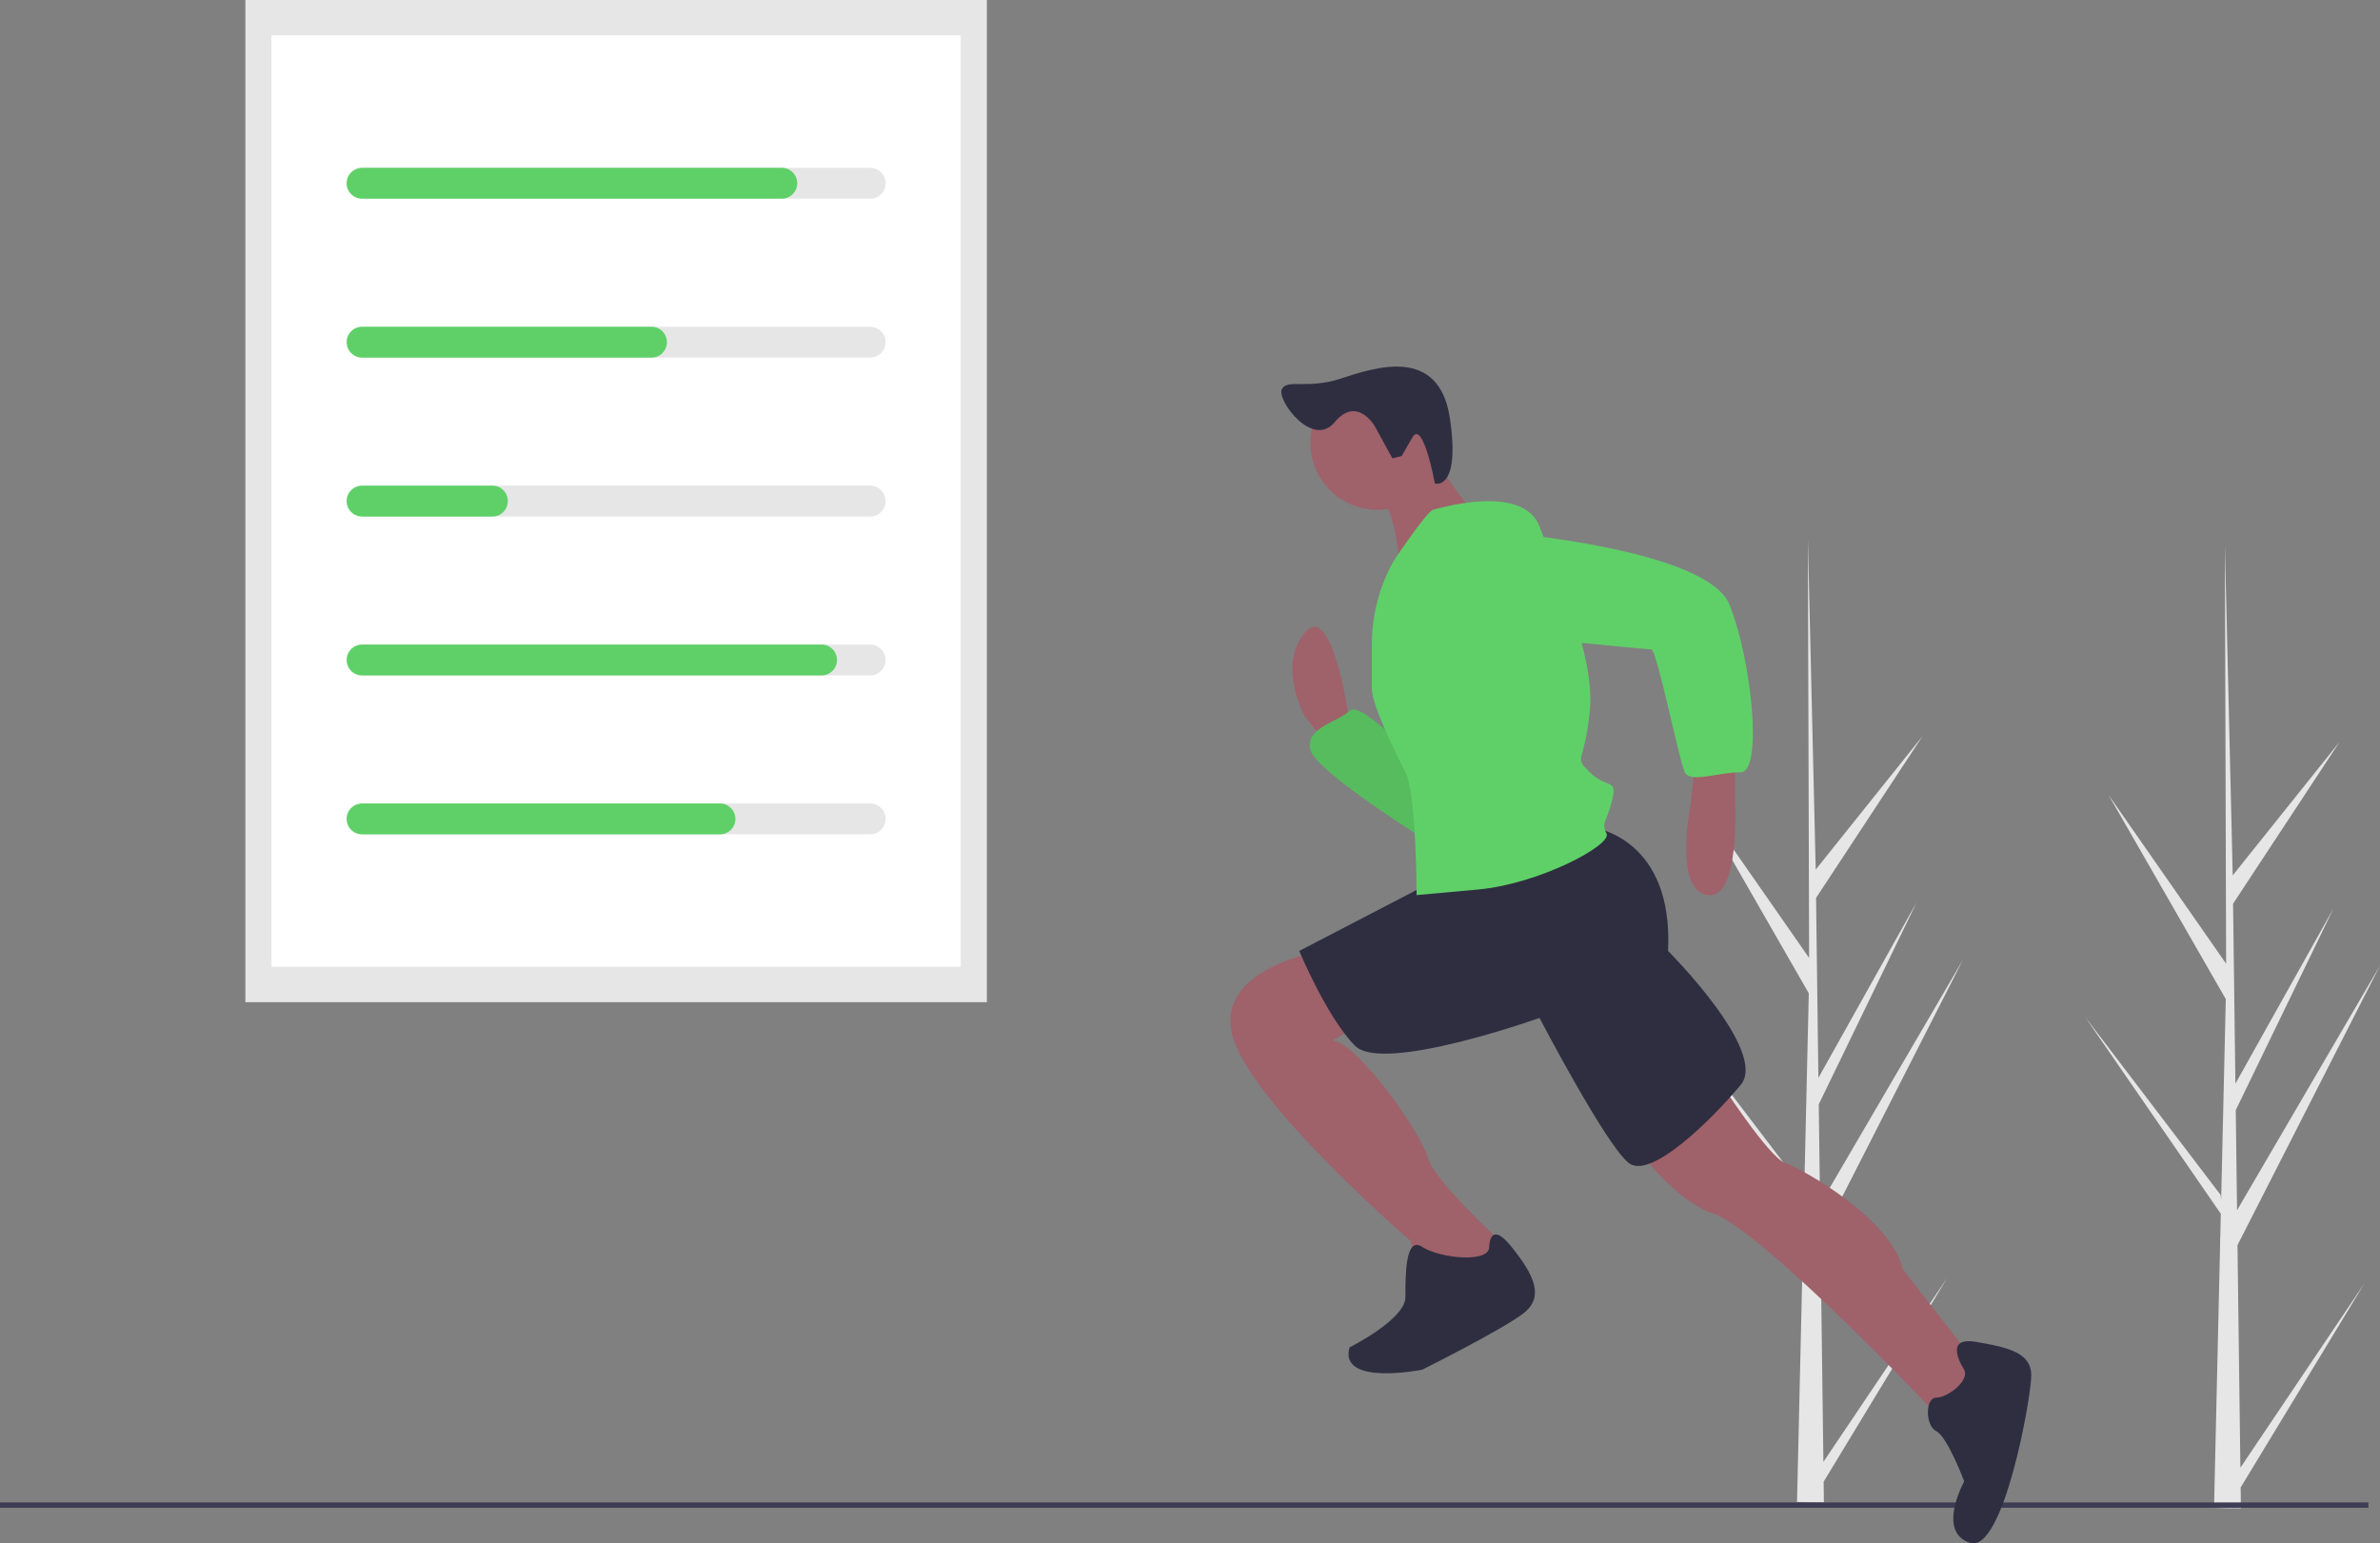 <svg width="313" height="203" viewBox="0 0 313 203" fill="none" xmlns="http://www.w3.org/2000/svg">
<rect x="0" y="0" width="313" height="203" fill="#808080" stroke="none"/>
<g clip-path="url(#clip0_165_655)">
<path d="M239.799 192.28L256.094 168.062L239.832 194.885L239.866 197.61C238.676 197.619 237.498 197.6 236.332 197.551L237.14 162.521L237.118 162.251L237.148 162.199L237.225 158.889L219.38 132.996L237.204 156.412L237.267 157.111L237.878 130.645L222.464 103.8L237.922 125.996L237.76 71.165L237.761 70.982L237.766 71.162L238.789 114.376L252.837 96.822L238.835 118.099L239.142 141.772L252.068 118.668L239.189 145.252L239.36 158.416L258.159 126.232L239.417 163.008L239.799 192.28Z" fill="#E6E6E6"/>
<path d="M294.64 193.043L310.935 168.825L294.673 195.648L294.707 198.373C293.518 198.382 292.339 198.362 291.173 198.314L291.981 163.284L291.959 163.014L291.989 162.962L292.066 159.652L274.221 133.758L292.045 157.174L292.108 157.874L292.719 131.408L277.305 104.563L292.763 126.759L292.601 71.928L292.602 71.745L292.607 71.925L293.63 115.139L307.678 97.585L293.676 118.862L293.983 142.535L306.91 119.431L294.03 146.015L294.201 159.179L313 126.995L294.258 163.771L294.64 193.043Z" fill="#E6E6E6"/>
<path d="M129.784 0H32.27V131.816H129.784V0Z" fill="#E6E6E6"/>
<path d="M126.348 4.645H35.706V127.171H126.348V4.645Z" fill="white"/>
<path d="M114.433 26.136H47.911C47.372 26.135 46.855 25.921 46.474 25.54C46.094 25.159 45.88 24.642 45.88 24.104C45.88 23.565 46.094 23.049 46.474 22.668C46.855 22.287 47.372 22.072 47.911 22.071H114.433C114.701 22.071 114.965 22.123 115.212 22.225C115.459 22.327 115.684 22.477 115.873 22.666C116.062 22.854 116.212 23.078 116.315 23.325C116.417 23.572 116.47 23.837 116.47 24.104C116.47 24.371 116.417 24.635 116.315 24.882C116.212 25.129 116.062 25.353 115.873 25.541C115.684 25.73 115.459 25.88 115.212 25.982C114.965 26.084 114.701 26.136 114.433 26.136Z" fill="#E6E6E6"/>
<path d="M114.433 47.038H47.911C47.372 47.037 46.855 46.823 46.474 46.442C46.094 46.061 45.88 45.544 45.88 45.006C45.88 44.467 46.094 43.951 46.474 43.57C46.855 43.189 47.372 42.974 47.911 42.974H114.433C114.701 42.973 114.965 43.026 115.212 43.128C115.459 43.23 115.684 43.379 115.873 43.568C116.062 43.757 116.212 43.981 116.315 44.227C116.417 44.474 116.47 44.739 116.47 45.006C116.47 45.273 116.417 45.537 116.315 45.784C116.212 46.031 116.062 46.255 115.873 46.444C115.684 46.632 115.459 46.782 115.212 46.884C114.965 46.986 114.701 47.038 114.433 47.038Z" fill="#E6E6E6"/>
<path d="M114.433 67.94H47.911C47.372 67.939 46.855 67.725 46.474 67.344C46.094 66.963 45.88 66.447 45.88 65.908C45.88 65.37 46.094 64.853 46.474 64.472C46.855 64.091 47.372 63.877 47.911 63.876H114.433C114.701 63.876 114.965 63.928 115.212 64.03C115.459 64.132 115.684 64.281 115.873 64.47C116.062 64.659 116.212 64.883 116.315 65.13C116.417 65.376 116.47 65.641 116.47 65.908C116.47 66.175 116.417 66.44 116.315 66.686C116.212 66.933 116.062 67.157 115.873 67.346C115.684 67.535 115.459 67.684 115.212 67.786C114.965 67.888 114.701 67.941 114.433 67.94Z" fill="#E6E6E6"/>
<path d="M114.433 88.843H47.911C47.372 88.842 46.855 88.627 46.474 88.246C46.094 87.865 45.88 87.349 45.88 86.81C45.88 86.272 46.094 85.755 46.474 85.374C46.855 84.993 47.372 84.779 47.911 84.778H114.433C114.701 84.778 114.965 84.83 115.212 84.932C115.459 85.034 115.684 85.184 115.873 85.372C116.062 85.561 116.212 85.785 116.315 86.032C116.417 86.279 116.47 86.543 116.47 86.81C116.47 87.077 116.417 87.342 116.315 87.589C116.212 87.835 116.062 88.059 115.873 88.248C115.684 88.437 115.459 88.587 115.212 88.689C114.965 88.79 114.701 88.843 114.433 88.843Z" fill="#E6E6E6"/>
<path d="M114.433 109.745H47.911C47.372 109.744 46.855 109.53 46.474 109.149C46.094 108.768 45.88 108.251 45.88 107.713C45.88 107.174 46.094 106.658 46.474 106.277C46.855 105.896 47.372 105.681 47.911 105.68H114.433C114.701 105.68 114.965 105.732 115.212 105.834C115.459 105.936 115.684 106.086 115.873 106.275C116.062 106.463 116.212 106.688 116.315 106.934C116.417 107.181 116.47 107.446 116.47 107.713C116.47 107.98 116.417 108.244 116.315 108.491C116.212 108.738 116.062 108.962 115.873 109.151C115.684 109.339 115.459 109.489 115.212 109.591C114.965 109.693 114.701 109.745 114.433 109.745Z" fill="#E6E6E6"/>
<path d="M102.814 26.136H47.62C47.353 26.136 47.088 26.084 46.841 25.982C46.594 25.88 46.37 25.73 46.181 25.541C45.992 25.353 45.841 25.129 45.739 24.882C45.637 24.635 45.584 24.371 45.584 24.104C45.584 23.837 45.637 23.572 45.739 23.325C45.841 23.078 45.992 22.854 46.181 22.666C46.37 22.477 46.594 22.327 46.841 22.225C47.088 22.123 47.353 22.071 47.62 22.071H102.814C103.353 22.072 103.869 22.287 104.25 22.668C104.631 23.049 104.845 23.565 104.845 24.104C104.845 24.642 104.631 25.159 104.25 25.54C103.869 25.921 103.353 26.135 102.814 26.136Z" fill="#5FD068"/>
<path d="M85.675 47.038H47.62C47.081 47.038 46.564 46.824 46.182 46.443C45.801 46.062 45.587 45.545 45.587 45.006C45.587 44.467 45.801 43.95 46.182 43.569C46.564 43.188 47.081 42.974 47.62 42.974H85.675C85.942 42.973 86.207 43.026 86.454 43.128C86.701 43.23 86.925 43.379 87.114 43.568C87.303 43.757 87.453 43.981 87.556 44.227C87.658 44.474 87.711 44.739 87.711 45.006C87.711 45.273 87.658 45.537 87.556 45.784C87.453 46.031 87.303 46.255 87.114 46.444C86.925 46.632 86.701 46.782 86.454 46.884C86.207 46.986 85.942 47.038 85.675 47.038Z" fill="#5FD068"/>
<path d="M64.759 67.94H47.62C47.353 67.941 47.088 67.888 46.841 67.786C46.594 67.684 46.37 67.535 46.181 67.346C45.992 67.157 45.841 66.933 45.739 66.686C45.637 66.44 45.584 66.175 45.584 65.908C45.584 65.641 45.637 65.376 45.739 65.13C45.841 64.883 45.992 64.659 46.181 64.47C46.37 64.281 46.594 64.132 46.841 64.03C47.088 63.928 47.353 63.876 47.62 63.876H64.759C65.298 63.877 65.815 64.091 66.195 64.472C66.576 64.853 66.79 65.37 66.79 65.908C66.79 66.447 66.576 66.963 66.195 67.344C65.815 67.725 65.298 67.939 64.759 67.94Z" fill="#5FD068"/>
<path d="M108.043 88.843H47.62C47.081 88.843 46.564 88.628 46.182 88.247C45.801 87.866 45.587 87.349 45.587 86.81C45.587 86.271 45.801 85.754 46.182 85.373C46.564 84.992 47.081 84.778 47.62 84.778H108.043C108.582 84.778 109.099 84.992 109.48 85.373C109.862 85.754 110.076 86.271 110.076 86.81C110.076 87.349 109.862 87.866 109.48 88.247C109.099 88.628 108.582 88.843 108.043 88.843Z" fill="#5FD068"/>
<path d="M94.68 109.745H47.62C47.353 109.745 47.088 109.693 46.841 109.591C46.594 109.489 46.37 109.339 46.181 109.151C45.992 108.962 45.841 108.738 45.739 108.491C45.637 108.244 45.584 107.98 45.584 107.713C45.584 107.446 45.637 107.181 45.739 106.934C45.841 106.688 45.992 106.463 46.181 106.275C46.37 106.086 46.594 105.936 46.841 105.834C47.088 105.732 47.353 105.68 47.62 105.68H94.68C94.947 105.68 95.212 105.732 95.459 105.834C95.706 105.936 95.93 106.086 96.12 106.275C96.309 106.463 96.459 106.688 96.561 106.934C96.663 107.181 96.716 107.446 96.716 107.713C96.716 107.98 96.663 108.244 96.561 108.491C96.459 108.738 96.309 108.962 96.12 109.151C95.93 109.339 95.706 109.489 95.459 109.591C95.212 109.693 94.947 109.745 94.68 109.745Z" fill="#5FD068"/>
<path d="M311.474 197.612H0V198.314H311.474V197.612Z" fill="#3F3D56"/>
<path d="M177.48 94.963C177.48 94.963 175.275 78.806 171.601 83.212C167.926 87.619 171.601 94.229 171.601 94.229L174.54 97.901L177.48 95.698V94.963Z" fill="#9F616A"/>
<path d="M186.299 100.104C186.299 100.104 178.95 92.026 177.48 93.495C176.01 94.963 171.601 95.698 172.336 98.635C173.071 101.573 188.503 111.121 188.503 111.121L186.299 100.104Z" fill="#5FD068"/>
<path opacity="0.1" d="M186.299 100.104C186.299 100.104 178.95 92.026 177.48 93.495C176.01 94.963 171.601 95.698 172.336 98.635C173.071 101.573 188.503 111.121 188.503 111.121L186.299 100.104Z" fill="black"/>
<path d="M228.188 99.37V105.245C228.188 105.245 228.923 118.465 224.513 117.731C220.104 116.996 222.309 105.98 222.309 105.98L223.044 99.37L228.188 99.37Z" fill="#9F616A"/>
<path d="M225.983 141.967C225.983 141.967 232.597 152.249 234.802 152.984C237.007 153.718 248.765 160.328 250.235 166.938L260.523 180.158L255.379 186.767C255.379 186.767 231.862 161.797 225.248 159.593C218.634 157.39 212.02 146.374 212.02 146.374L225.983 141.967Z" fill="#9F616A"/>
<path d="M173.806 125.075C173.806 125.075 159.842 127.278 162.047 136.092C164.252 144.905 185.564 163.266 185.564 163.266L186.299 167.672L194.383 169.141L198.057 165.469L197.322 163.266C197.322 163.266 188.503 155.187 187.769 152.249C187.034 149.311 178.95 137.56 175.275 136.826L180.42 133.888L173.806 125.075Z" fill="#9F616A"/>
<path d="M258.319 180.158C258.319 180.158 255.379 175.751 259.788 176.485C264.198 177.22 267.137 177.954 267.137 180.892C267.137 183.83 263.463 204.394 259.054 202.925C254.644 201.456 258.319 194.846 258.319 194.846C258.319 194.846 256.114 188.971 254.644 188.236C253.174 187.502 253.174 183.83 254.644 183.83C256.114 183.83 259.054 181.626 258.319 180.158Z" fill="#2F2E41"/>
<path d="M195.852 164C195.852 164 195.852 160.328 198.792 164C201.732 167.672 203.201 170.61 200.262 172.813C197.322 175.017 187.034 180.158 187.034 180.158C187.034 180.158 176.01 182.361 177.48 177.22C177.48 177.22 184.829 173.548 184.829 170.61C184.829 167.672 184.829 162.531 187.034 164C189.238 165.469 195.852 166.203 195.852 164Z" fill="#2F2E41"/>
<path d="M209.815 108.918C209.815 108.918 220.104 110.386 219.369 125.075C219.369 125.075 232.597 138.295 228.923 142.702C225.248 147.108 217.164 155.187 214.225 152.984C211.285 150.78 202.466 133.888 202.466 133.888C202.466 133.888 181.889 141.233 178.215 137.56C174.54 133.888 170.866 125.075 170.866 125.075L189.238 115.527L209.815 108.918Z" fill="#2F2E41"/>
<path d="M181.154 67.055C186.025 67.055 189.973 63.109 189.973 58.242C189.973 53.374 186.025 49.428 181.154 49.428C176.284 49.428 172.336 53.374 172.336 58.242C172.336 63.109 176.284 67.055 181.154 67.055Z" fill="#9F616A"/>
<path d="M187.769 58.976C187.769 58.976 192.913 67.055 194.383 67.789C195.852 68.524 184.094 75.868 184.094 75.868C184.094 75.868 184.094 66.32 180.42 64.117L187.769 58.976Z" fill="#9F616A"/>
<path d="M188.503 67.055C188.503 67.055 200.262 63.383 202.466 69.258C204.671 75.134 209.815 86.15 209.081 93.495C208.346 100.839 206.876 99.37 209.081 101.573C211.285 103.777 212.755 102.308 212.02 105.245C211.285 108.183 210.55 108.183 211.285 109.652C212.02 111.121 202.466 116.262 194.383 116.996L186.299 117.731C186.299 117.731 186.299 104.511 184.829 101.573C183.359 98.635 180.42 92.76 180.42 90.557V84.727C180.42 80.847 181.433 77.034 183.359 73.665C183.359 73.665 187.769 67.055 188.503 67.055Z" fill="#5FD068"/>
<path d="M197.322 69.993C197.322 69.993 224.513 72.196 227.453 79.54C230.393 86.885 231.862 101.573 228.923 101.573C225.983 101.573 222.309 103.042 221.574 101.573C220.839 100.104 217.899 85.416 217.164 85.416C216.429 85.416 194.383 83.212 194.383 83.212C194.383 83.212 184.829 71.462 197.322 69.993Z" fill="#5FD068"/>
<path d="M180.8 56.057C180.8 56.057 178.46 51.992 175.535 55.523C172.609 59.053 167.851 52.566 168.581 51.181C169.312 49.797 171.891 51.243 176.313 49.799C180.734 48.355 189.25 45.412 190.677 55.011C192.103 64.609 188.706 63.603 188.706 63.603C188.706 63.603 187.149 55.098 185.742 57.541L184.334 59.984L183.114 60.284L180.8 56.057Z" fill="#2F2E41"/>
</g>
<defs>
<clipPath id="clip0_165_655">
<rect width="313" height="203" fill="white"/>
</clipPath>
</defs>
</svg>
